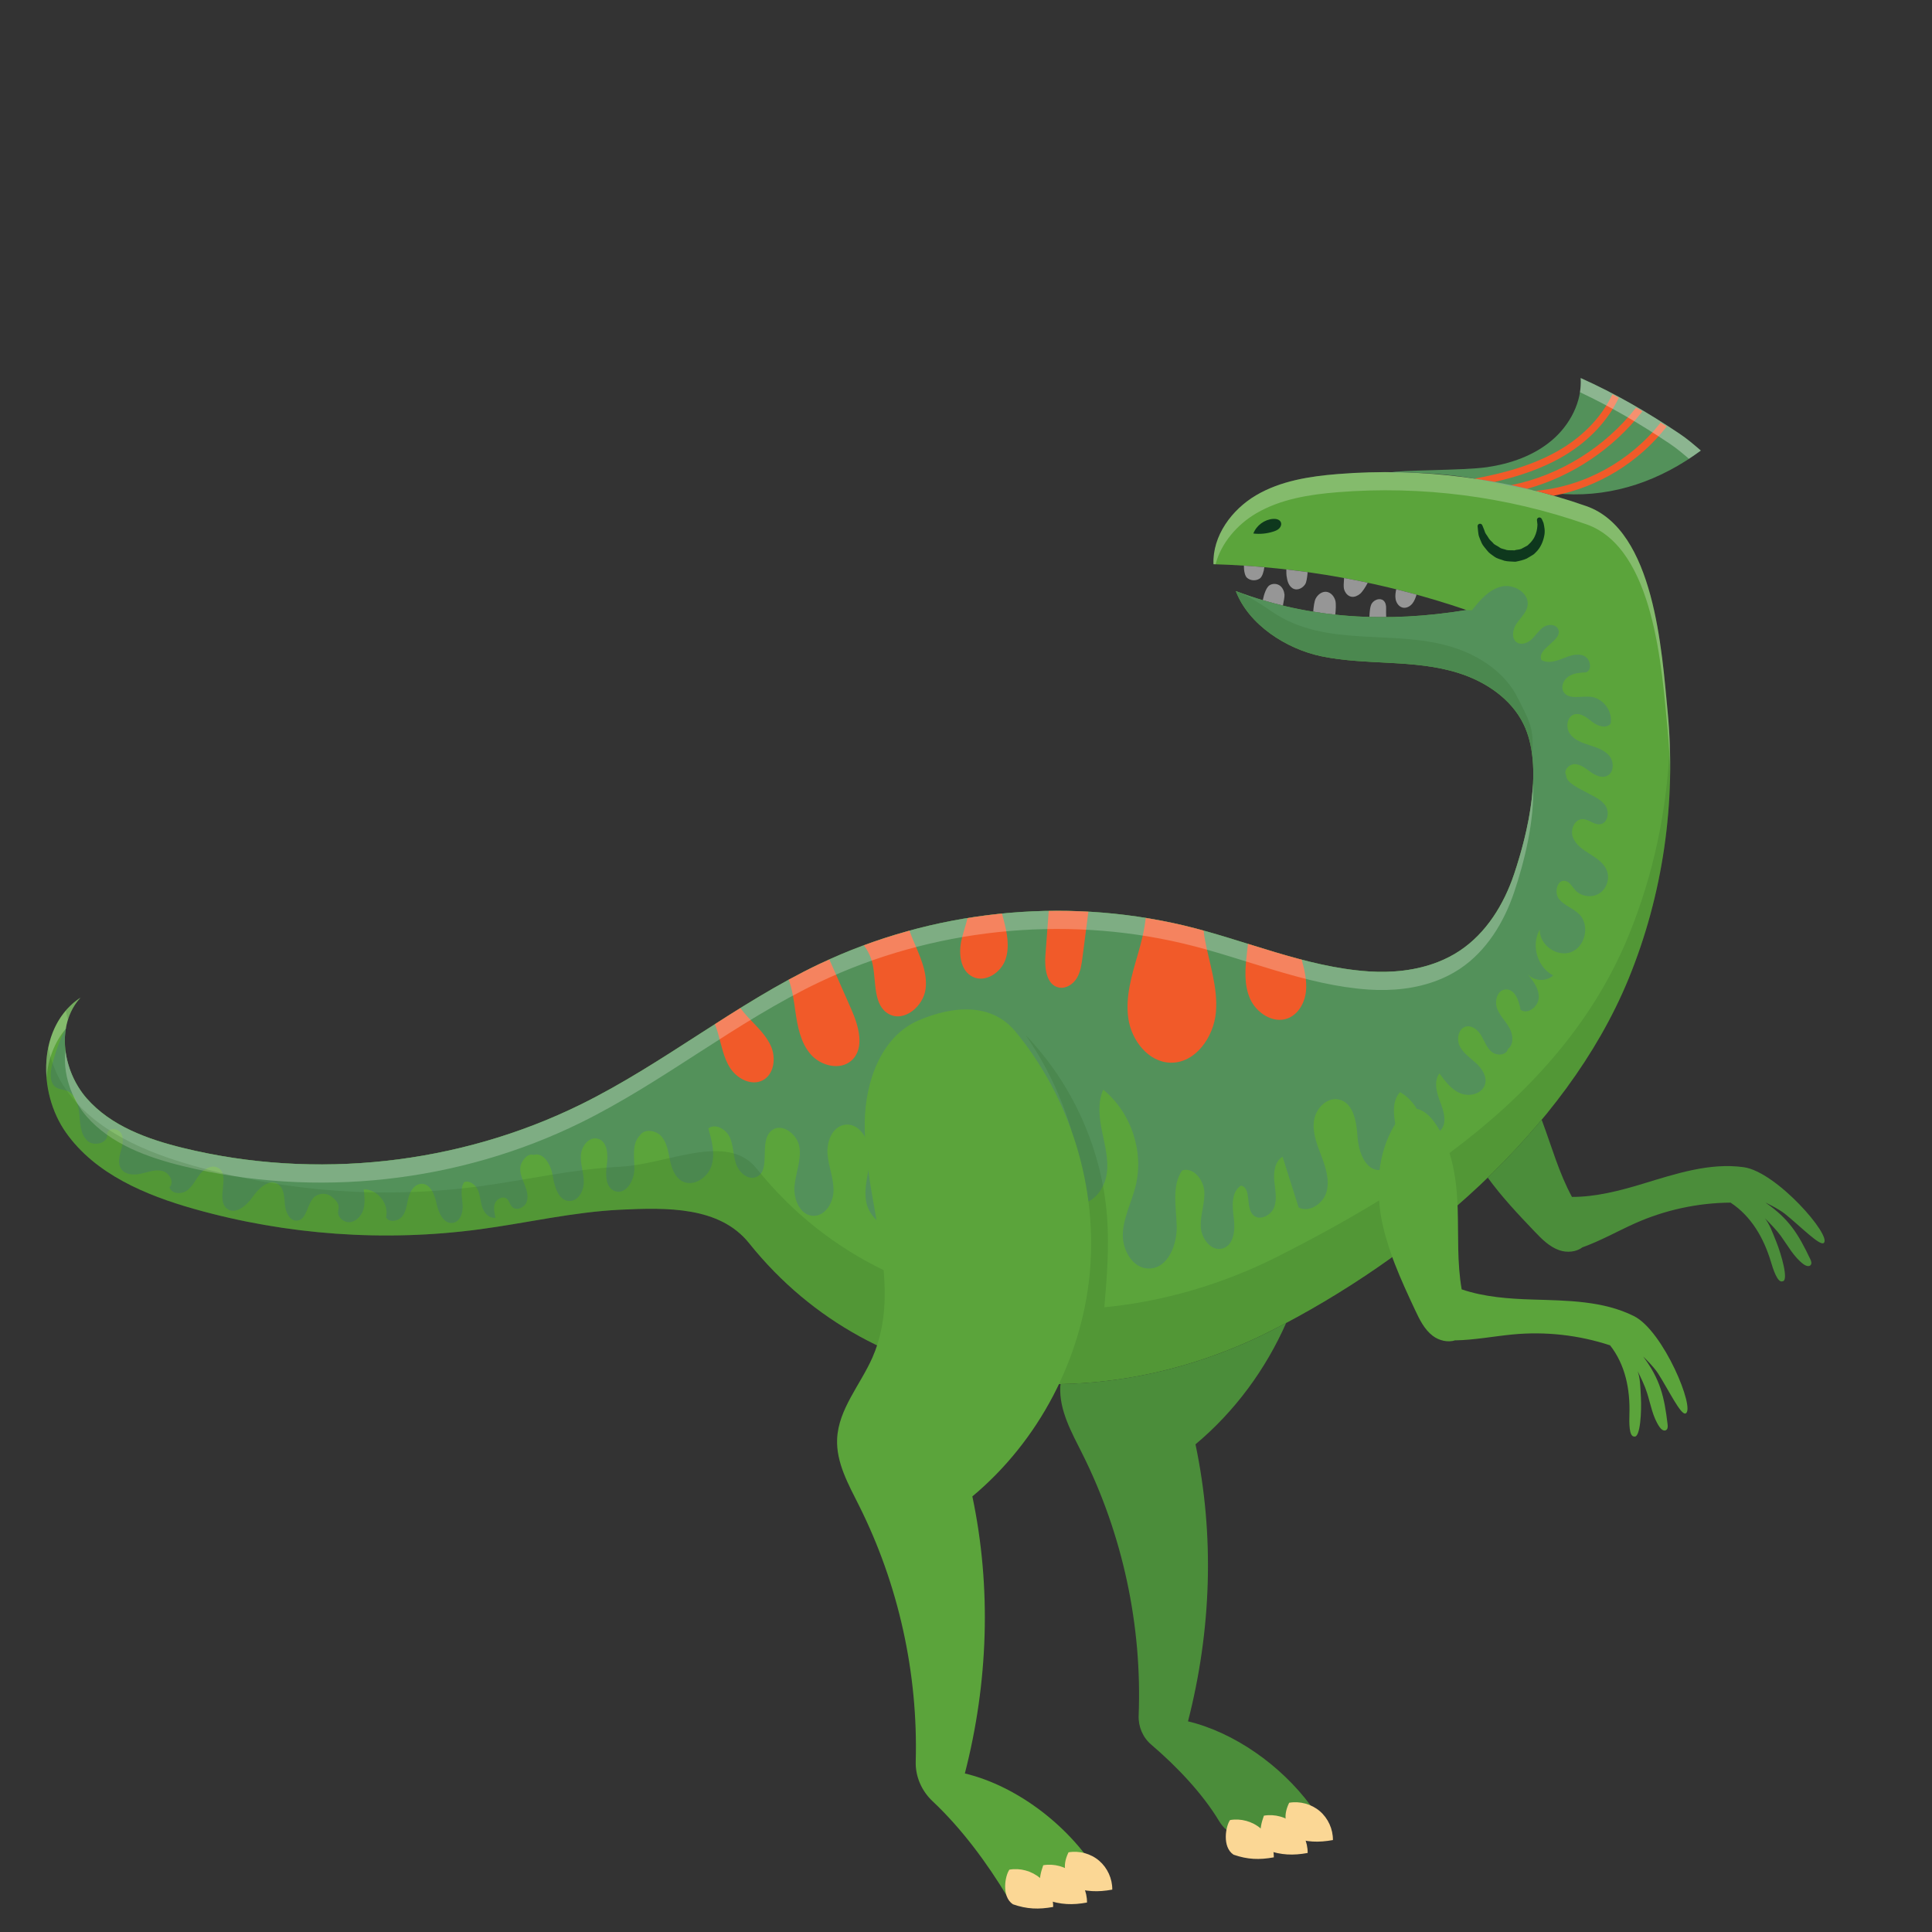 <?xml version="1.0" encoding="utf-8"?>
<!-- Generator: Adobe Illustrator 16.0.4, SVG Export Plug-In . SVG Version: 6.00 Build 0)  -->
<!DOCTYPE svg PUBLIC "-//W3C//DTD SVG 1.1//EN" "http://www.w3.org/Graphics/SVG/1.1/DTD/svg11.dtd">
<svg version="1.1" id="Layer_1" xmlns="http://www.w3.org/2000/svg" xmlns:xlink="http://www.w3.org/1999/xlink" x="0px" y="0px"
	 width="170px" height="170px" viewBox="0 0 170 170" enable-background="new 0 0 170 170" xml:space="preserve">
<rect x="0" y="0" width="170" height="170" fill="#333333" stroke="none"/>
<title>Artboard 9</title>
<g>
	<path fill="#5BA43B" d="M126.531,84.649c-1.908,0.749-4.038,0.966-6.098,0.827c-5.599-0.377-10.906-2.775-16.32-4.054
		c-10.646-2.515-22.137-1.294-32.016,3.403c-7.332,3.485-13.692,8.759-20.974,12.349c-10.74,5.295-23.355,6.682-34.988,3.842
		c-3.15-0.769-6.377-1.934-8.511-4.375c-2.133-2.438-2.733-6.476-0.538-8.86c-3.725,2.438-3.845,8.258-1.271,11.892
		c2.573,3.633,6.966,5.486,11.251,6.698c8.155,2.306,16.783,2.92,25.183,1.792c4.109-0.553,8.171-1.516,12.312-1.717
		s8.762-0.29,11.354,2.945c11.208,13.995,30.495,15.498,45.825,7.76c12.781-6.449,26.039-17.592,31.545-30.991
		c3.051-7.427,4.219-15.607,3.449-23.595c-0.504-5.199-1.142-15.924-7.146-18.028c-6.986-2.449-14.492-3.418-21.875-2.824
		c-2.486,0.2-5.033,0.6-7.186,1.867c-2.15,1.268-3.842,3.572-3.75,6.067c7.572,0.218,15.107,1.582,22.273,4.033
		c-6.924,1.133-13.744,0.817-20.307-1.667c1.122,2.954,4.443,5.097,7.537,5.736c3.975,0.821,8.145,0.239,12.045,1.469
		c2.377,0.75,4.628,2.249,5.727,4.486c1.805,3.684,0.414,9.527-0.824,13.21c-0.894,2.659-2.442,5.185-4.777,6.741
		C127.85,84.056,127.203,84.385,126.531,84.649z"/>
	<path fill="#4B8D3A" d="M111.738,117.148c0.479-0.24,0.961-0.504,1.441-0.758c-1.809,4.11-4.539,7.818-7.986,10.698
		c1.697,8.05,1.39,16.41-0.659,24.376c4.084,0.977,8.157,3.874,10.761,7.363c0.596,0.797,0.167,1.941-0.807,2.148
		c-1.246,0.266-2.491,0.528-3.738,0.793c-1.374,0.291-2.768-0.338-3.488-1.541c-1.42-2.373-3.711-4.797-5.959-6.711
		c-0.746-0.636-1.148-1.58-1.111-2.559c0.312-7.941-1.408-15.957-4.969-23.062c-0.934-1.862-2.021-3.787-1.929-5.867
		c0.004-0.086,0.022-0.163,0.031-0.246C99.596,121.674,105.949,120.072,111.738,117.148z"/>
	<path fill="#4B8D3A" d="M135.646,98.518c0.021,0.053,0.043,0.104,0.062,0.154c0.832,2.232,1.478,4.562,2.612,6.646
		c2.08,0.008,4.199-0.539,6.218-1.151c2.899-0.88,5.896-1.882,8.896-1.463c2.891,0.401,7.783,6.051,7.043,6.667
		c-0.334,0.295-2.014-1.428-3.412-2.557c-0.578-0.467-1.815-1.049-1.698-0.981c2.03,1.401,2.868,2.737,3.926,4.968
		c0.077,0.162,0.146,0.368,0.034,0.508c-0.146,0.185-0.441,0.072-0.631-0.066c-0.857-0.641-1.37-1.623-1.996-2.489
		c-0.369-0.511-0.963-1.118-1.404-1.558c0.421,0.535,0.65,1.193,1.018,2.109c0.438,1.098,1.099,3.399,0.537,3.438
		c-0.439,0.172-0.83-1.062-1.029-1.729c-0.625-2.078-1.73-4.005-3.547-5.193c-2.893,0.021-5.776,0.646-8.416,1.826
		c-1.521,0.684-3.053,1.549-4.619,2.108c-0.536,0.414-1.355,0.487-2.022,0.259c-0.88-0.3-1.56-0.994-2.2-1.666
		c-1.445-1.51-2.889-3.047-4.111-4.731C132.58,101.99,134.173,100.29,135.646,98.518z"/>
	<path fill="#0E381D" d="M135.24,45.775c0,0,0.016,0.14,0.043,0.384c-0.01,0.196-0.027,0.495-0.153,0.835
		c-0.062,0.166-0.139,0.344-0.26,0.503c-0.111,0.163-0.252,0.318-0.407,0.451c-0.02,0.016-0.124,0.113-0.07,0.062l-0.537,0.287
		c-0.23,0.089-0.404,0.055-0.604,0.132c-0.227-0.022-0.462,0.01-0.682-0.034c-0.19-0.078-0.475-0.11-0.588-0.203
		c-0.19-0.152-0.498-0.254-0.592-0.4c-0.119-0.143-0.271-0.24-0.371-0.395c-0.09-0.159-0.19-0.298-0.278-0.426
		c-0.087-0.129-0.106-0.264-0.153-0.367c-0.087-0.212-0.158-0.387-0.158-0.387c-0.046-0.11-0.171-0.162-0.281-0.117
		c-0.088,0.037-0.141,0.127-0.131,0.219c0,0,0.016,0.15,0.041,0.414c0.024,0.129,0.021,0.302,0.084,0.477
		c0.067,0.174,0.144,0.376,0.241,0.589c0.099,0.213,0.3,0.421,0.478,0.651c0.191,0.25,0.385,0.341,0.601,0.512
		c0.31,0.224,0.593,0.25,0.906,0.377c0.312,0.078,0.646,0.064,0.973,0.09c0.339-0.064,0.732-0.158,1.001-0.283l0.522-0.312
		c0.177-0.106,0.147-0.124,0.229-0.19c0.471-0.431,0.682-0.995,0.779-1.46c0.111-0.47,0.004-0.885-0.057-1.169
		c-0.092-0.232-0.155-0.357-0.155-0.357c-0.056-0.108-0.194-0.161-0.302-0.105C135.273,45.597,135.229,45.687,135.24,45.775z"/>
	<path fill="#0E381D" d="M112.057,46.77c-0.57,0.185-1.181,0.246-1.773,0.175c0.271-0.711,0.979-1.235,1.738-1.286
		c0.262-0.018,0.566,0.046,0.678,0.282c0.083,0.18,0.012,0.402-0.129,0.545C112.434,46.631,112.244,46.709,112.057,46.77z"/>
	<g>
		<path fill="#969696" d="M124.279,53.104c-0.199,0.25-0.522,0.429-0.836,0.365c-0.34-0.069-0.574-0.401-0.639-0.74
			c-0.055-0.289-0.009-0.583,0.051-0.874c0.6,0.149,1.194,0.305,1.791,0.468C124.559,52.6,124.459,52.877,124.279,53.104z"/>
		<path fill="#969696" d="M120.497,54.283c0.015-0.413,0.05-0.946,0.22-1.197c0.221-0.327,0.721-0.498,1.021-0.239
			c0.189,0.165,0.238,0.442,0.229,0.695c-0.005,0.154-0.006,0.474,0.006,0.756C121.479,54.302,120.988,54.297,120.497,54.283z"/>
		<path fill="#969696" d="M111.714,51.495c0.272-0.167,0.647-0.153,0.906,0.036c0.243,0.179,0.372,0.482,0.405,0.783
			c0.017,0.167-0.061,0.581-0.139,0.969c-0.593-0.143-1.184-0.298-1.771-0.474C111.219,52.293,111.426,51.672,111.714,51.495z"/>
		<path fill="#969696" d="M115.762,52.685c0.18-0.359,0.553-0.654,0.952-0.609c0.386,0.044,0.679,0.392,0.783,0.766
			c0.078,0.28,0.041,0.827-0.002,1.245c-0.649-0.07-1.298-0.162-1.943-0.267C115.586,53.398,115.648,52.917,115.762,52.685z"/>
		<path fill="#969696" d="M119.675,52.251c-0.215,0.175-0.489,0.304-0.763,0.257c-0.336-0.059-0.578-0.375-0.656-0.708
			c-0.038-0.162-0.021-0.547,0.012-0.939c0.695,0.127,1.392,0.267,2.082,0.415C120.146,51.672,119.871,52.089,119.675,52.251z"/>
		<path fill="#969696" d="M110.861,50.895c-0.332,0.24-0.829,0.215-1.137-0.056c-0.19-0.168-0.279-0.645-0.271-1.068
			c0.602,0.039,1.199,0.085,1.8,0.138C111.203,50.317,111.061,50.752,110.861,50.895z"/>
		<path fill="#969696" d="M114.85,51.401c-0.203,0.318-0.602,0.545-0.961,0.433c-0.229-0.072-0.404-0.268-0.507-0.486
			c-0.103-0.218-0.142-0.459-0.179-0.697c-0.012-0.064-0.018-0.296-0.016-0.544c0.627,0.072,1.252,0.15,1.877,0.237
			C115.025,50.768,114.967,51.219,114.85,51.401z"/>
	</g>
	<path fill="#53915A" d="M130.824,41.11c2.07-0.298,4.126-1.011,5.722-2.362c1.597-1.351,2.675-3.399,2.541-5.485
		c3.05,1.365,5.922,3.036,8.696,4.897c0.695,0.466,1.242,0.939,1.877,1.485c-3.52,2.612-7.626,4.074-12.003,3.83
		c-2.507-0.14-4.953-0.774-7.415-1.264c-2.463-0.489-5.461-0.683-7.887-0.632C123.038,41.346,128.756,41.408,130.824,41.11z"/>
	<g>
		<path fill="#F15A29" d="M143.958,35.865c0.187,0.109,0.371,0.216,0.558,0.327c-2.535,3.279-6.156,5.711-10.129,6.815
			c-0.471-0.112-0.941-0.219-1.414-0.319C137.268,41.824,141.246,39.341,143.958,35.865z"/>
		<path fill="#F15A29" d="M137.374,39.507c2.054-1.236,3.622-2.931,4.501-4.808c0.188,0.101,0.378,0.2,0.564,0.303
			c-0.937,1.981-2.588,3.762-4.737,5.057c-1.968,1.186-4.171,1.883-6.179,2.345c-0.588-0.107-1.183-0.201-1.772-0.288
			C132.085,41.681,134.93,40.979,137.374,39.507z"/>
		<path fill="#F15A29" d="M146.115,37.187c0.18,0.115,0.361,0.229,0.539,0.346c-2.44,3.146-6.055,5.355-9.945,6.086
			c-0.527-0.152-1.061-0.294-1.594-0.43C139.387,42.829,143.461,40.578,146.115,37.187z"/>
	</g>
	<path fill="#53915A" d="M4.567,93.79c0.28-1.173,0.703-2.308,1.241-3.386c-0.391,2.13,0.351,4.559,1.816,6.236
		c2.133,2.439,5.361,3.604,8.511,4.375c11.633,2.838,24.248,1.451,34.988-3.844c7.281-3.59,13.642-8.861,20.974-12.349
		c9.879-4.697,21.372-5.918,32.016-3.403c5.414,1.279,10.724,3.676,16.32,4.054c2.06,0.139,4.188-0.078,6.098-0.827
		c0.672-0.264,1.316-0.593,1.921-0.996c2.335-1.556,3.886-4.082,4.778-6.741c1.237-3.684,2.629-9.527,0.824-13.21
		c-1.1-2.238-3.351-3.737-5.728-4.486c-3.9-1.229-8.07-0.647-12.045-1.469c-3.095-0.64-6.415-2.783-7.537-5.736
		c6.55,2.479,13.358,2.799,20.271,1.672c0.166,0.008,0.332,0.018,0.498,0.022c0.705-0.885,1.49-1.823,2.59-2.09
		c1.1-0.267,2.498,0.578,2.31,1.693c-0.104,0.614-0.623,1.057-0.976,1.573c-0.35,0.516-0.472,1.343,0.062,1.665
		c0.414,0.25,0.96,0.014,1.309-0.322c0.349-0.337,0.603-0.772,1.002-1.042c0.402-0.269,1.049-0.279,1.277,0.147
		c0.534,0.999-1.908,1.713-1.455,2.75c0.555,0.319,1.25,0.113,1.846-0.122c0.594-0.235,1.254-0.496,1.852-0.267
		c0.596,0.229,0.831,1.23,0.236,1.471c-0.522,0.029-1.074,0.066-1.521,0.346c-0.446,0.281-0.731,0.89-0.478,1.35
		c0.41,0.736,1.512,0.384,2.352,0.451c1.114,0.088,2.012,1.265,1.803,2.362c-0.363,0.479-1.133,0.226-1.606-0.141
		c-0.478-0.367-1.021-0.84-1.597-0.664c-0.646,0.198-0.771,1.144-0.383,1.698c0.389,0.554,1.073,0.803,1.719,1.008
		c0.646,0.205,1.332,0.425,1.758,0.95c0.428,0.526,0.408,1.462-0.205,1.749c-0.471,0.22-1.021-0.035-1.444-0.334
		c-0.423-0.3-0.849-0.667-1.364-0.694c-0.521-0.026-1.066,0.547-0.789,0.985c-0.021,0.673,1.238,1.19,1.825,1.52
		c0.589,0.33,1.259,0.594,1.634,1.152c0.377,0.558,0.205,1.53-0.461,1.627c-0.541,0.08-1.01-0.449-1.556-0.449
		c-0.71,0.001-1.104,0.937-0.853,1.601c0.252,0.665,0.892,1.088,1.492,1.466c0.603,0.379,1.24,0.799,1.498,1.462
		c0.278,0.717-0.021,1.612-0.676,2.018c-0.654,0.404-1.591,0.272-2.107-0.298c-0.271-0.3-0.476-0.727-0.871-0.809
		c-0.729-0.151-1.012,1.039-0.541,1.614c0.472,0.575,1.259,0.799,1.777,1.331c0.938,0.958,0.525,2.837-0.726,3.316
		c-1.25,0.48-2.813-0.644-2.756-1.982c-0.796,1.353-0.224,3.321,1.174,4.037c-0.621,0.586-1.74,0.509-2.278-0.155
		c0.504,0.611,1.035,1.301,1.012,2.092c-0.021,0.793-0.961,1.543-1.606,1.084c-0.12-0.832-0.549-1.912-1.38-1.781
		c-0.676,0.104-0.917,1.01-0.686,1.65s0.754,1.129,1.086,1.723c0.332,0.595,0.412,1.457-0.133,1.865
		c-0.131,0.549-0.953,0.614-1.396,0.267c-0.444-0.349-0.638-0.919-0.917-1.408c-0.282-0.487-0.786-0.956-1.34-0.845
		c-0.688,0.14-0.896,1.095-0.586,1.725c0.311,0.628,0.932,1.032,1.445,1.506c0.518,0.478,0.975,1.158,0.793,1.836
		c-0.226,0.84-1.347,1.146-2.15,0.824c-0.807-0.32-1.358-1.059-1.869-1.76c-0.479,0.63-0.293,1.527-0.021,2.271
		c0.271,0.741,0.613,1.539,0.383,2.295c-0.23,0.758-1.396,1.189-1.812,0.519c-0.007-1.394-0.806-2.756-2.019-3.44
		c-0.873,0.961-0.469,2.461-0.252,3.74c0.219,1.281-0.176,3.027-1.474,3.116c-1.317,0.091-1.926-1.604-2.012-2.923
		c-0.085-1.319-0.354-3.004-1.646-3.286c-1.052-0.229-2.033,0.799-2.186,1.862c-0.15,1.063,0.271,2.117,0.654,3.121
		c0.383,1.006,0.736,2.102,0.451,3.137c-0.289,1.035-1.498,1.873-2.455,1.384c-0.472-1.489-0.941-2.979-1.414-4.467
		c-0.668,0.405-0.803,1.321-0.733,2.102s0.267,1.591-0.001,2.325c-0.268,0.736-1.281,1.253-1.846,0.711
		c-0.715-0.688-0.112-2.369-1.078-2.597c-0.879,0.551-0.773,1.835-0.633,2.864c0.142,1.026,0.011,2.379-0.987,2.668
		c-0.999,0.289-1.873-0.871-1.92-1.91c-0.048-1.041,0.374-2.062,0.312-3.101c-0.06-1.038-0.973-2.182-1.959-1.853
		c-0.927,1.389-0.512,3.221-0.47,4.889c0.043,1.668-0.788,3.745-2.457,3.74c-1.437-0.003-2.354-1.662-2.284-3.096
		c0.068-1.436,0.775-2.752,1.121-4.146c0.76-3.062-0.396-6.511-2.849-8.495c-0.505,1.146-0.349,2.467-0.097,3.69
		c0.25,1.227,0.588,2.473,0.41,3.711c-0.181,1.237-1.043,2.487-2.285,2.639c-0.855,0.104-1.752-0.38-2.136-1.149
		c-0.383-0.773-0.224-1.78,0.38-2.396c0.09-1.727-0.992-3.229-2.255-4.406c-1.264-1.18-3.291-1.576-4.784-0.705
		c-1.832,1.066-2.293,3.451-2.642,5.543c-0.347,2.092-1,4.485-2.949,5.317c-1.766,0.753-4.073-0.438-4.48-2.313
		c-0.29-1.342,0.278-2.713,0.313-4.086c0.035-1.373-0.945-3.022-2.289-2.746c-1.054,0.219-1.529,1.498-1.443,2.572
		c0.084,1.071,0.533,2.103,0.529,3.176c-0.003,1.076-0.729,2.299-1.804,2.252c-1.153-0.051-1.735-1.477-1.629-2.625
		c0.105-1.149,0.605-2.277,0.432-3.42c-0.172-1.143-1.556-2.188-2.451-1.461c-1.193,0.969,0.049,3.616-1.405,4.11
		c-0.745,0.253-1.49-0.466-1.734-1.214c-0.244-0.748-0.211-1.575-0.536-2.291c-0.324-0.717-1.269-1.268-1.892-0.788
		c0.308,1.065,0.616,2.209,0.284,3.269c-0.332,1.062-1.589,1.9-2.57,1.381c-0.656-0.349-0.936-1.133-1.088-1.857
		c-0.152-0.729-0.254-1.511-0.735-2.077c-0.48-0.563-1.514-0.729-1.912-0.101c-0.72,0.721-0.488,1.904-0.485,2.925
		c0.003,1.021-0.725,2.308-1.692,1.983c-0.848-0.28-0.862-1.459-0.731-2.342c0.131-0.885,0.047-2.078-0.823-2.285
		c-0.764-0.182-1.414,0.677-1.464,1.459c-0.051,0.783,0.253,1.552,0.262,2.334c0.008,0.787-0.476,1.703-1.26,1.695
		c-0.96-0.008-1.317-1.236-1.468-2.186c-0.15-0.948-0.781-2.148-1.7-1.87c-0.501-0.185-1.08,0.521-1.153,1.05
		c-0.073,0.528,0.16,1.046,0.36,1.54c0.201,0.496,0.375,1.054,0.188,1.554c-0.187,0.502-0.899,0.812-1.275,0.432
		c-0.205-0.205-0.248-0.54-0.476-0.721c-0.338-0.267-0.875,0.006-1.033,0.405c-0.157,0.397-0.054,0.851,0.05,1.267
		c-0.517,0.098-0.977-0.379-1.154-0.875c-0.176-0.496-0.182-1.043-0.386-1.525c-0.203-0.485-0.731-0.913-1.225-0.73
		c-0.359,0.562-0.188,1.285-0.136,1.949c0.053,0.662-0.162,1.493-0.812,1.629c-0.806,0.17-1.303-0.844-1.467-1.648
		c-0.164-0.807-0.55-1.832-1.372-1.783c-0.578,0.035-0.953,0.633-1.102,1.191c-0.149,0.56-0.186,1.174-0.529,1.639
		c-0.343,0.466-1.173,0.624-1.453,0.117c0.292-1.176-0.752-2.483-1.963-2.459c0.068,0.576,0.135,1.17-0.021,1.729
		c-0.156,0.559-0.593,1.08-1.168,1.154c-0.576,0.072-1.196-0.477-1.05-1.039c0.143-0.547-0.184-0.899-0.637-1.237
		c-0.453-0.338-1.155-0.276-1.542,0.134c-0.594,0.629-0.586,1.938-1.448,2.008c-0.66,0.055-1.019-0.763-1.072-1.422
		c-0.052-0.66-0.066-1.451-0.632-1.797c-0.788-0.479-1.688,0.394-2.215,1.148c-0.526,0.758-1.499,1.583-2.236,1.029
		c-1.047-0.785,0.343-2.975-0.801-3.606c-0.537-0.298-1.212,0.082-1.595,0.562c-0.383,0.48-0.639,1.078-1.134,1.438
		c-0.496,0.362-1.375,0.304-1.539-0.289c0.455-0.442-0.014-1.278-0.63-1.433c-0.617-0.154-1.251,0.101-1.871,0.24
		c-0.621,0.142-1.385,0.112-1.747-0.41c-0.308-0.444-0.184-1.049-0.036-1.569c0.147-0.521,0.299-1.11,0.029-1.581
		c-0.271-0.471-1.162-0.495-1.239,0.041c0.174,0.805-1.15,1.184-1.744,0.613c-0.594-0.568-0.625-1.486-0.695-2.307
		c-0.07-0.82-0.32-1.769-1.083-2.072c-0.311-0.125-0.668-0.123-0.954-0.297C4.364,95.327,4.407,94.464,4.567,93.79z"/>
	<g>
		<path fill="#F15A29" d="M62.908,90.113c0.743-0.479,1.489-0.948,2.238-1.413c0.202,0.271,0.42,0.532,0.646,0.778
			c0.758,0.823,1.631,1.592,2.065,2.623c0.436,1.03,0.246,2.443-0.748,2.959c-0.985,0.51-2.232-0.131-2.844-1.058
			c-0.612-0.925-0.785-2.062-1.099-3.123C63.09,90.623,63.002,90.366,62.908,90.113z"/>
		<path fill="#F15A29" d="M80.031,81.891c0.08,0.234,0.167,0.465,0.258,0.688c0.588,1.428,1.343,2.893,1.158,4.425
			c-0.186,1.532-1.881,2.969-3.233,2.225c-1.393-0.767-1.103-2.793-1.423-4.351c-0.129-0.621-0.403-1.195-0.776-1.701
			C77.333,82.69,78.674,82.262,80.031,81.891z"/>
		<path fill="#F15A29" d="M72.097,84.825c0.291-0.138,0.588-0.264,0.881-0.396c0.644,1.461,1.288,2.924,1.933,4.387
			c0.647,1.471,1.209,3.416,0.019,4.496c-1.007,0.912-2.727,0.477-3.611-0.557c-0.885-1.029-1.145-2.443-1.337-3.79
			c-0.131-0.931-0.262-1.89-0.582-2.765C70.286,85.721,71.184,85.259,72.097,84.825z"/>
		<path fill="#F15A29" d="M88.302,80.897c0.31,1.169,0.569,2.427,0.159,3.564c-0.409,1.137-1.755,2.016-2.848,1.501
			c-1.128-0.532-1.287-2.089-1-3.303c0.147-0.622,0.37-1.246,0.518-1.871c1.01-0.164,2.021-0.299,3.035-0.399
			C88.212,80.559,88.258,80.729,88.302,80.897z"/>
		<path fill="#F15A29" d="M114.912,87.236c-0.105,1-0.666,2.018-1.607,2.373c-1.283,0.485-2.755-0.476-3.31-1.73
			c-0.556-1.256-0.433-2.697-0.269-4.061c0.029-0.253,0.062-0.509,0.084-0.766c1.571,0.489,3.146,0.977,4.732,1.391
			C114.788,85.359,115.014,86.297,114.912,87.236z"/>
		<path fill="#F15A29" d="M105.915,81.888c0.017,0.236,0.047,0.471,0.088,0.693c0.396,2.161,1.177,4.3,0.987,6.489
			c-0.19,2.188-1.805,4.494-3.999,4.438c-1.939-0.048-3.417-1.944-3.704-3.862c-0.288-1.918,0.305-3.845,0.843-5.708
			c0.297-1.031,0.572-2.098,0.683-3.164c1.107,0.18,2.211,0.389,3.304,0.647C104.715,81.564,105.314,81.722,105.915,81.888z"/>
		<path fill="#F15A29" d="M95.771,80.223c-0.174,1.337-0.35,2.674-0.521,4.012c-0.082,0.63-0.171,1.281-0.497,1.826
			s-0.957,0.959-1.58,0.834c-1.097-0.222-1.269-1.7-1.187-2.814c0.099-1.308,0.195-2.616,0.293-3.924
			C93.443,80.136,94.607,80.158,95.771,80.223z"/>
	</g>
	<path fill="#FBD795" d="M113.744,161.675c1.225,0.427,2.266,0.466,3.542,0.235c0.011-0.963-0.425-1.92-1.156-2.545
		c-0.731-0.623-1.747-0.901-2.694-0.738C112.79,159.964,113.238,160.677,113.744,161.675z"/>
	<path fill="#FBD795" d="M111.52,162.811c1.226,0.426,2.269,0.467,3.543,0.235c0.012-0.963-0.426-1.92-1.155-2.544
		c-0.731-0.624-1.747-0.902-2.695-0.738C110.73,161.085,110.832,161.857,111.52,162.811z"/>
	<path fill="#FBD795" d="M108.542,163.197c1.224,0.427,2.267,0.467,3.543,0.234c0.011-0.961-0.425-1.921-1.157-2.543
		c-0.732-0.625-1.746-0.902-2.693-0.738C107.852,160.676,107.514,162.52,108.542,163.197z"/>
	<g opacity="0.25">
		<path fill="#FFFFFF" d="M126.531,84.649c0.672-0.264,1.316-0.593,1.921-0.996c2.335-1.556,3.886-4.082,4.778-6.741
			c0.737-2.197,1.524-5.162,1.662-7.979c0.17,3.25-0.781,6.959-1.662,9.579c-0.895,2.659-2.443,5.185-4.778,6.74
			c-0.604,0.402-1.249,0.732-1.921,0.995c-1.908,0.75-4.038,0.967-6.098,0.828c-5.599-0.378-10.906-2.775-16.32-4.054
			c-10.646-2.516-22.137-1.294-32.016,3.403c-7.332,3.485-13.692,8.76-20.974,12.35c-10.74,5.295-23.355,6.682-34.988,3.843
			c-3.15-0.771-6.377-1.935-8.511-4.375c-1.38-1.579-2.112-3.823-1.868-5.858c0.178,1.549,0.844,3.087,1.868,4.26
			c2.133,2.44,5.361,3.605,8.511,4.375c11.633,2.84,24.248,1.453,34.988-3.843c7.281-3.59,13.642-8.862,20.974-12.349
			c9.879-4.697,21.372-5.918,32.016-3.403c5.414,1.279,10.724,3.676,16.32,4.054C122.493,85.615,124.623,85.398,126.531,84.649z"/>
		<path fill="#FFFFFF" d="M4.097,94.812c-0.222-2.762,0.701-5.535,2.99-7.033c-0.715,0.777-1.128,1.729-1.294,2.744
			C4.787,91.695,4.234,93.211,4.097,94.812z"/>
		<path fill="#FFFFFF" d="M146.732,64.161c-0.502-5.198-1.141-15.923-7.146-18.028c-6.987-2.449-14.491-3.417-21.875-2.823
			c-2.487,0.2-5.032,0.6-7.187,1.867c-1.682,0.992-3.078,2.619-3.563,4.475c-0.062-0.002-0.123-0.005-0.185-0.007
			c-0.094-2.495,1.599-4.799,3.748-6.067c2.15-1.267,4.697-1.667,7.187-1.867c7.384-0.594,14.888,0.375,21.875,2.824
			c6.005,2.104,6.644,12.829,7.146,18.028c0.18,1.863,0.25,3.737,0.22,5.61C146.932,66.833,146.861,65.494,146.732,64.161z"/>
	</g>
	<g opacity="0.33">
		<path fill="#FFFFFF" d="M146.911,39.033c-2.527-1.696-5.14-3.23-7.888-4.522c0.064-0.411,0.09-0.829,0.062-1.248
			c3.051,1.365,5.922,3.036,8.696,4.897c0.693,0.466,1.24,0.939,1.877,1.485c-0.346,0.254-0.692,0.493-1.047,0.725
			C148.053,39.887,147.541,39.456,146.911,39.033z"/>
	</g>
	<path fill="#5BA43B" d="M82.07,158.504c-0.966-0.906-1.53-2.17-1.494-3.494c0.215-7.767-1.508-15.582-4.987-22.529
		c-0.933-1.861-2.02-3.787-1.929-5.866c0.116-2.625,2.049-4.763,3.107-7.165c2.814-6.391-0.756-13.688-0.679-20.67
		c0.04-3.592,1.445-7.59,4.75-9c3.05-1.301,6.41-1.559,8.521,0.998c4.836,5.858,7.238,13.666,6.537,21.23
		c-0.703,7.564-4.504,14.795-10.336,19.664c1.697,8.049,1.391,16.41-0.661,24.376c4.747,1.134,9.479,4.864,11.905,9.099
		c-2.725,0.578-5.447,1.158-8.172,1.735C86.883,163.973,84.628,160.904,82.07,158.504z"/>
	<path fill="#5BA43B" d="M122.975,98.59c0.312-0.453,0.713-0.904,1.254-1.007c0.76-0.144,1.455,0.454,1.92,1.071
		c1.621,2.154,2.031,4.976,2.115,7.668c0.075,2.382-0.059,4.796,0.353,7.131c1.97,0.674,4.151,0.833,6.26,0.896
		c3.028,0.094,6.188,0.102,8.896,1.457c2.607,1.303,5.441,8.221,4.543,8.566c-0.412,0.173-1.453-1.995-2.416-3.514
		c-0.398-0.627-1.387-1.573-1.299-1.473c1.479,1.978,1.846,3.51,2.135,5.959c0.021,0.18,0.021,0.397-0.133,0.493
		c-0.197,0.125-0.438-0.071-0.572-0.266c-0.609-0.88-0.78-1.979-1.1-2.998c-0.186-0.601-0.551-1.366-0.832-1.923
		c0.229,0.644,0.236,1.34,0.288,2.322c0.063,1.182-0.046,3.572-0.59,3.43c-0.47,0.021-0.444-1.273-0.422-1.967
		c0.071-2.168-0.36-4.349-1.701-6.056c-2.745-0.905-5.68-1.233-8.56-0.959c-1.657,0.159-3.387,0.491-5.049,0.521v-0.012
		c-0.645,0.221-1.44,0.039-2-0.391c-0.739-0.564-1.16-1.439-1.556-2.281c-1.241-2.652-2.485-5.35-2.993-8.234
		C121.009,104.146,121.314,101.005,122.975,98.59z"/>
	<g opacity="0.19">
		<path fill="#285E21" d="M134.055,63.702c-1.098-2.238-3.349-3.737-5.726-4.486c-3.899-1.229-8.07-0.647-12.045-1.469
			c-3.095-0.64-6.415-2.783-7.537-5.736c1.147,0.435,2.185,1.139,3.194,1.823c4.783,3.24,10.682,1.476,15.896,3.12
			c2.376,0.75,4.628,2.248,5.726,4.486c0.879,1.794,1.488,2.581,1.239,4.9C134.676,65.391,134.443,64.495,134.055,63.702z"/>
		<path fill="#285E21" d="M5.798,88.915c0.37-0.429,0.795-0.813,1.289-1.136c-0.527,0.572-0.889,1.24-1.111,1.959
			C5.902,89.466,5.842,89.191,5.798,88.915z"/>
		<path fill="#285E21" d="M4.255,92.169c0.262,1.336,0.787,2.627,1.561,3.72c2.573,3.633,6.966,5.486,11.251,6.698
			c8.155,2.306,16.783,2.92,25.183,1.792c4.109-0.55,8.171-1.514,12.312-1.716s9.418-3.079,12.01,0.157
			c3.17,3.957,6.989,6.912,11.18,8.943c0.199,2.266,0.122,4.482-0.58,6.609c-4.222-2.033-8.067-5.001-11.256-8.984
			c-2.592-3.234-7.213-3.146-11.354-2.945c-4.141,0.203-8.203,1.166-12.312,1.717c-8.399,1.128-17.028,0.514-25.183-1.792
			c-4.285-1.212-8.678-3.066-11.251-6.698C4.311,97.545,3.735,94.676,4.255,92.169z"/>
		<path fill="#285E21" d="M128.251,106.057c-0.062-1.552-0.241-3.134-0.705-4.602c6.767-5.037,12.49-11.176,15.738-19.079
			c2.209-5.378,3.426-11.15,3.64-16.959c0.273,7.067-0.951,14.196-3.64,20.74C140.212,93.635,134.723,100.407,128.251,106.057z"/>
		<path fill="#285E21" d="M90.234,91.066c4.16,4.312,6.748,10.105,7.183,16.082c0.19,2.625-0.021,5.261-0.244,7.883
			c5.216-0.508,10.413-2.025,15.224-4.452c3.023-1.526,6.037-3.165,8.951-4.947c0.036,0.472,0.088,0.94,0.168,1.401
			c0.215,1.219,0.565,2.4,0.987,3.562c-3.504,2.521-7.149,4.729-10.765,6.554c-5.834,2.944-12.242,4.549-18.562,4.637
			c1.464-3.07,2.401-6.391,2.718-9.777c0.39-4.185-0.18-8.441-1.576-12.404C93.423,96.562,92.057,93.666,90.234,91.066z"/>
	</g>
	<path fill="#FBD795" d="M94.329,166.037c1.226,0.427,2.267,0.467,3.542,0.234c0.011-0.961-0.426-1.92-1.156-2.543
		c-0.73-0.625-1.747-0.902-2.695-0.739C93.375,164.327,93.823,165.04,94.329,166.037z"/>
	<path fill="#FBD795" d="M92.104,167.174c1.226,0.426,2.269,0.467,3.543,0.233c0.012-0.962-0.426-1.921-1.155-2.544
		c-0.731-0.625-1.746-0.901-2.695-0.738C91.316,165.448,91.417,166.221,92.104,167.174z"/>
	<path fill="#FBD795" d="M89.127,167.561c1.225,0.429,2.268,0.467,3.543,0.234c0.012-0.961-0.425-1.92-1.156-2.544
		s-1.746-0.901-2.695-0.737C88.438,165.039,88.1,166.882,89.127,167.561z"/>
</g>
</svg>
